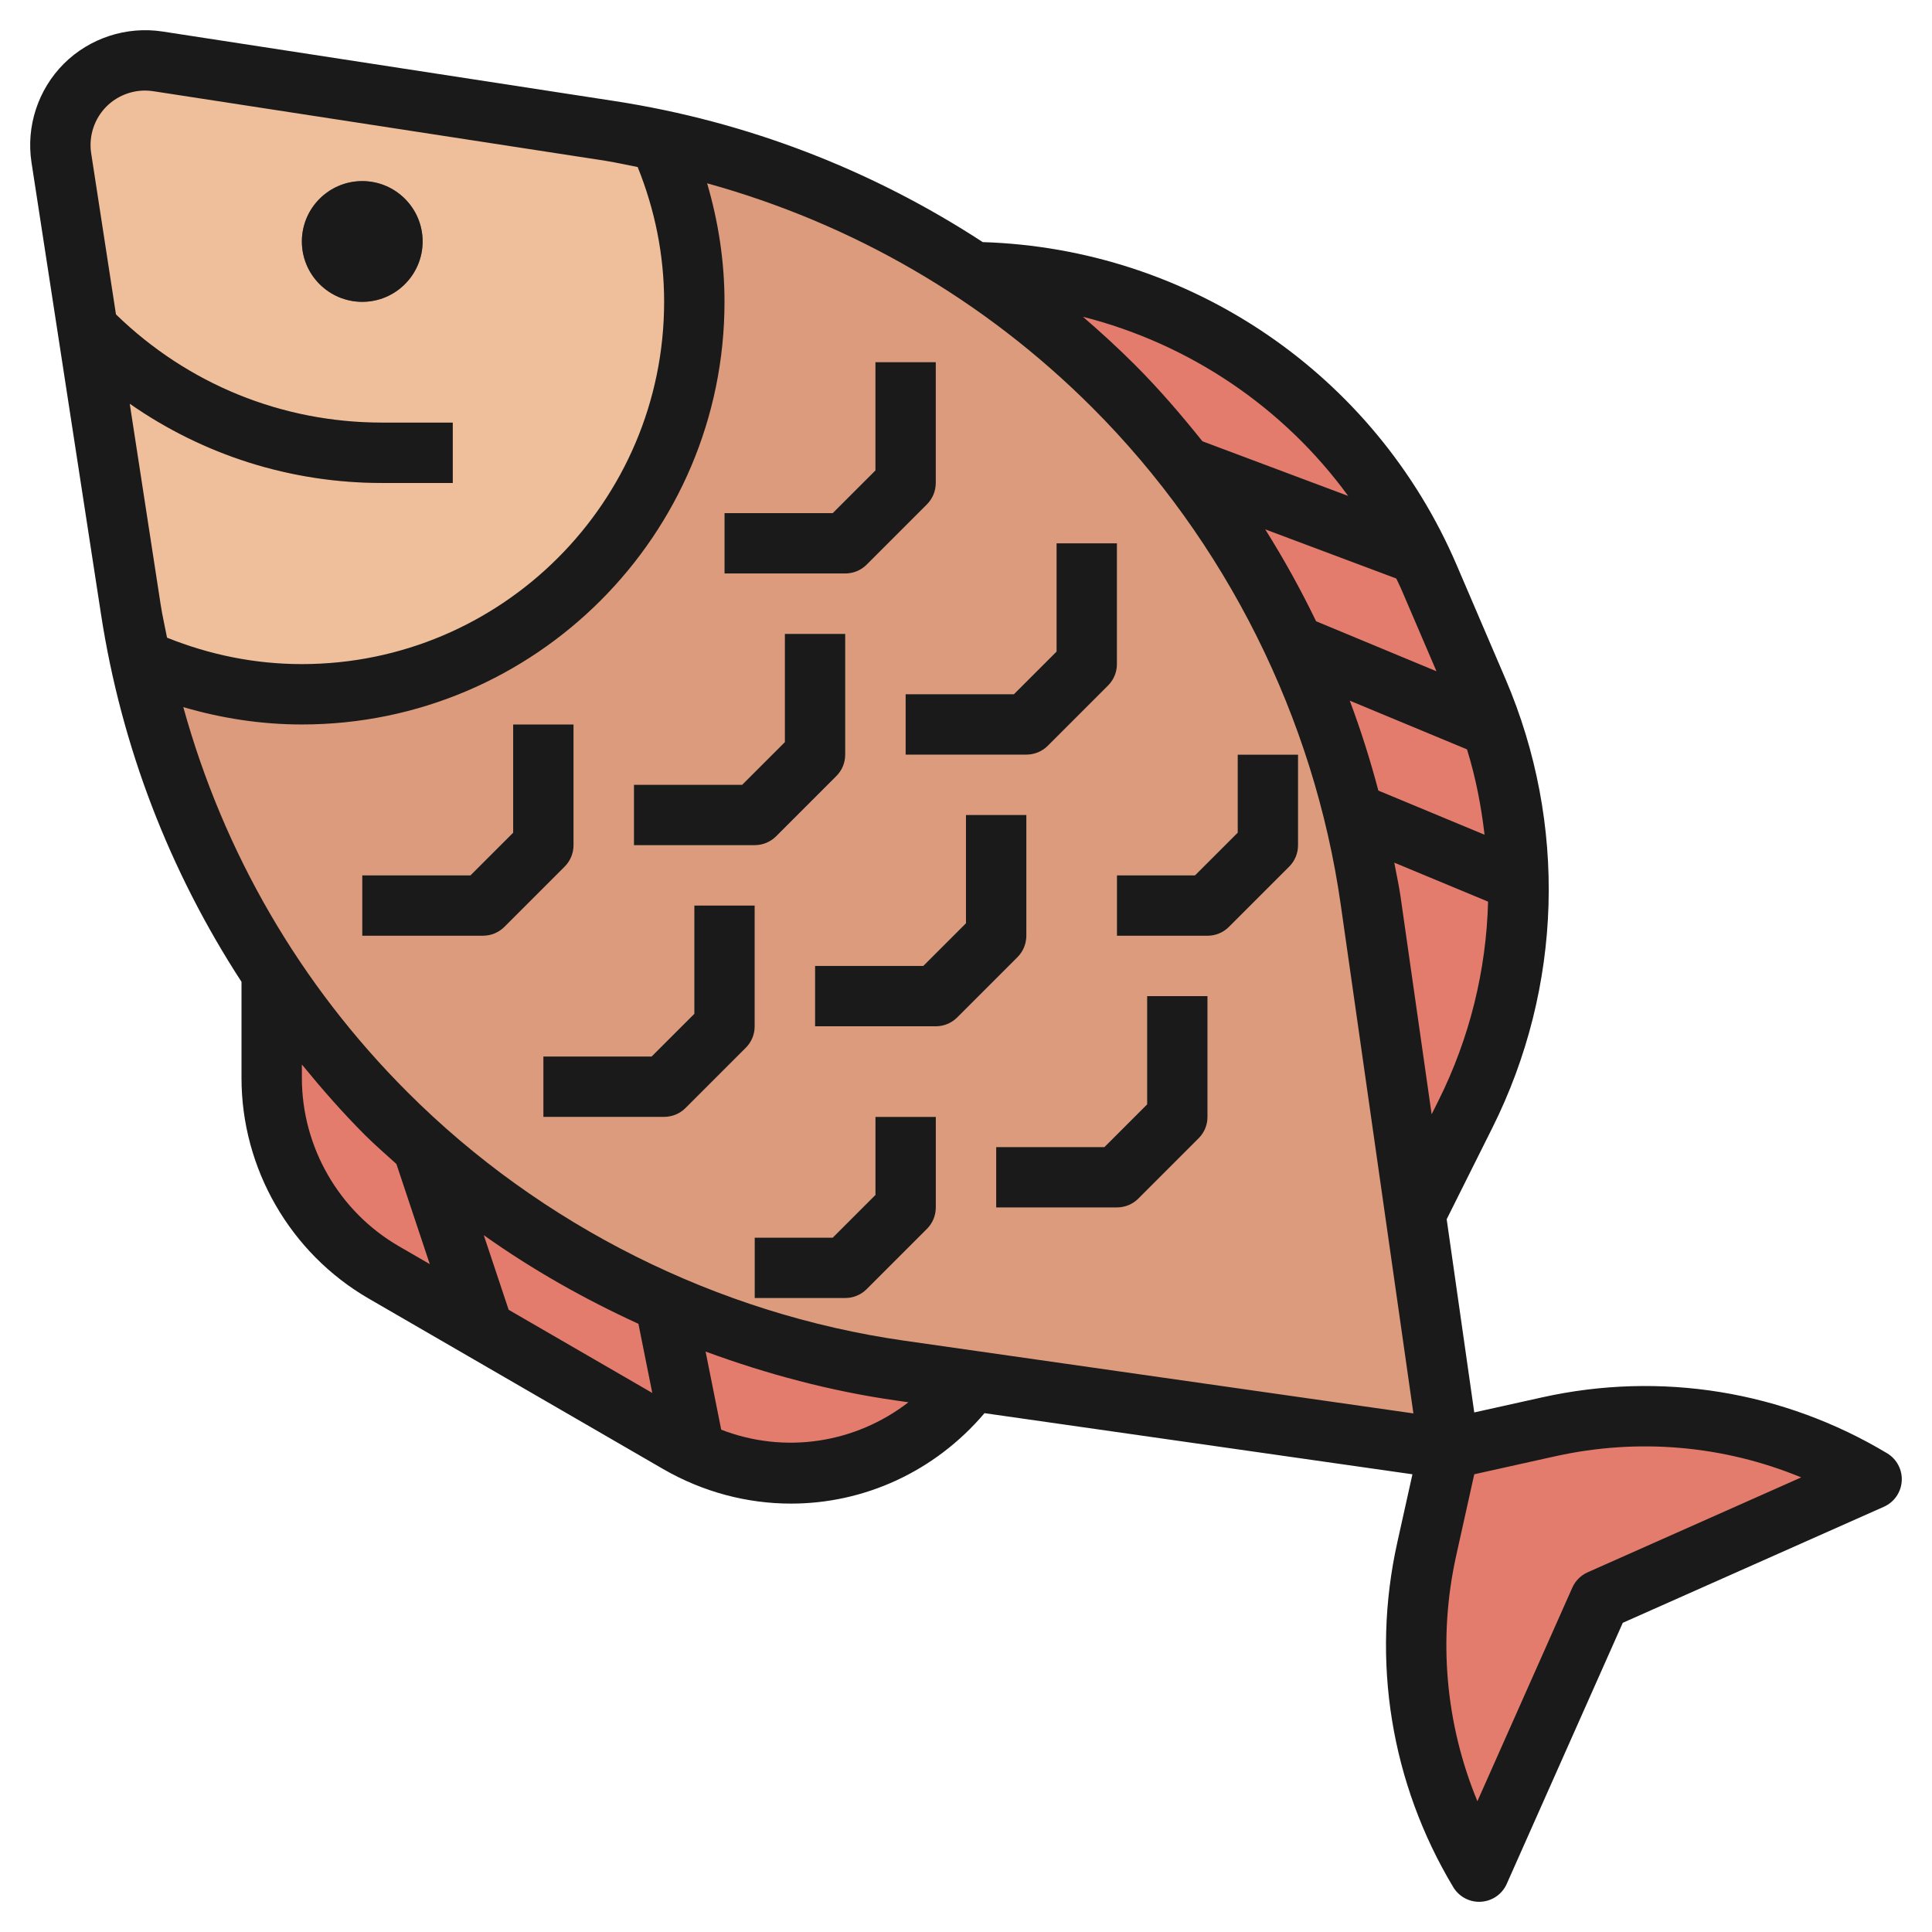<svg width="80" height="80" viewBox="0 0 80 80" fill="none" xmlns="http://www.w3.org/2000/svg">
<rect width="80" height="80" fill="#E6E6E6"/>
<g id="05_Homepage" clip-path="url(#clip0_460_39913)">
<rect width="1920" height="6674" transform="translate(-808 -1840)" fill="white"/>
<g id="Categories" clip-path="url(#clip1_460_39913)">
<g id="BG">
<g id="BG_2" filter="url(#filter0_d_460_39913)">
<rect x="-808" y="-201" width="1920" height="488" fill="url(#paint0_linear_460_39913)"/>
</g>
</g>
<g id="Categories_2">
<rect x="-59.5" y="-31.5" width="199" height="209" rx="5.5" fill="white"/>
<rect x="-59.5" y="-31.5" width="199" height="209" rx="5.5" stroke="#EDEDED"/>
<g id="fish 1">
<g id="Group">
<path id="Vector" d="M46.116 15.996C51.87 21.75 55.602 29.215 56.753 37.27L60 60L37.27 56.752C29.215 55.601 21.75 51.869 15.996 46.115C10.34 40.459 6.635 33.146 5.418 25.241L2.541 6.535C2.371 5.432 2.737 4.315 3.526 3.526C4.315 2.737 5.432 2.371 6.535 2.541L25.242 5.419C33.147 6.635 40.46 10.34 46.116 15.996Z" fill="#DB9B7C"/>
<path id="Vector_2" d="M5.795 27.306C5.65 26.622 5.525 25.935 5.418 25.241L2.541 6.535C2.371 5.432 2.737 4.315 3.526 3.526C4.315 2.737 5.432 2.371 6.535 2.541L25.242 5.419C25.935 5.525 26.623 5.651 27.307 5.796C28.233 7.84 28.75 10.11 28.75 12.5C28.75 21.475 21.475 28.75 12.5 28.75C10.108 28.75 7.838 28.234 5.795 27.306Z" fill="#EFBE9A"/>
<path id="Vector_3" d="M40.27 57.181L37.27 56.752C29.215 55.601 21.75 51.869 15.996 46.115C14.215 44.335 12.627 42.389 11.25 40.312V44.636C11.25 47.956 13.019 51.025 15.893 52.689L28.074 59.741C32.056 62.045 37.125 61.094 40 57.5L40.27 57.181Z" fill="#E47C6E"/>
<path id="Vector_4" d="M58.75 50L60.675 46.15C63.417 40.664 63.606 34.249 61.19 28.61L59.166 23.887C55.921 16.317 48.53 11.375 40.312 11.252L40.314 11.25C42.39 12.627 44.335 14.215 46.116 15.996C51.87 21.75 55.602 29.215 56.754 37.27L58.575 50.025L58.75 50Z" fill="#E47C6E"/>
<path id="Vector_5" d="M77.499 61.25C73.487 58.842 68.703 58.066 64.134 59.081L59.999 60L59.081 64.135C58.066 68.704 58.842 73.487 61.249 77.5L66.249 66.25L77.499 61.25Z" fill="#E47C6E"/>
<g id="Group_2">
<path id="Vector_6" d="M15 12.498C13.621 12.498 12.5 11.377 12.5 9.999C12.5 8.62 13.621 7.499 15 7.499C16.379 7.499 17.5 8.62 17.5 9.999C17.499 11.377 16.378 12.498 15 12.498Z" fill="#606060"/>
</g>
<path id="Vector_7" d="M4.63 12.863L3.313 11.559L3.936 15.605C7.248 18.441 11.412 20 15.821 20H18.748V17.5H15.821C11.594 17.5 7.621 15.854 4.63 12.863Z" fill="#DB9B7C"/>
<g id="Group_3">
<path id="Vector_8" d="M35 23.749H30V21.249H34.481L36.25 19.481V15H38.75V20C38.75 20.332 38.619 20.65 38.385 20.885L35.885 23.385C35.65 23.617 35.331 23.749 35 23.749Z" fill="#EFBE9A"/>
</g>
<g id="Group_4">
<path id="Vector_9" d="M20 38.749H15V36.249H19.481L21.25 34.481V30H23.75V35C23.75 35.333 23.619 35.65 23.385 35.885L20.885 38.385C20.65 38.617 20.331 38.749 20 38.749Z" fill="#EFBE9A"/>
</g>
<g id="Group_5">
<path id="Vector_10" d="M31.25 34.999H26.25V32.499H30.731L32.5 30.731V26.25H35V31.25C35 31.582 34.869 31.9 34.635 32.135L32.135 34.635C31.9 34.867 31.581 34.999 31.25 34.999Z" fill="#EFBE9A"/>
</g>
<g id="Group_6">
<path id="Vector_11" d="M42.5 31.249H37.5V28.749H41.981L43.75 26.981V22.5H46.25V27.5C46.25 27.832 46.119 28.15 45.885 28.385L43.385 30.885C43.15 31.117 42.831 31.249 42.5 31.249Z" fill="#EFBE9A"/>
</g>
<g id="Group_7">
<path id="Vector_12" d="M27.5 46.249H22.5V43.749H26.981L28.75 41.981V37.5H31.25V42.5C31.25 42.833 31.119 43.15 30.885 43.385L28.385 45.885C28.15 46.117 27.831 46.249 27.5 46.249Z" fill="#EFBE9A"/>
</g>
<g id="Group_8">
<path id="Vector_13" d="M38.75 42.499H33.75V39.999H38.231L40 38.231V33.75H42.5V38.75C42.5 39.083 42.369 39.4 42.135 39.635L39.635 42.135C39.4 42.367 39.081 42.499 38.75 42.499Z" fill="#EFBE9A"/>
</g>
<g id="Group_9">
<path id="Vector_14" d="M50 38.749H46.25V36.249H49.483L51.25 34.481V31.25H53.75L53.751 35C53.751 35.331 53.62 35.65 53.385 35.885L50.885 38.385C50.65 38.617 50.331 38.749 50 38.749Z" fill="#EFBE9A"/>
</g>
<g id="Group_10">
<path id="Vector_15" d="M35 53.749H31.25V51.249H34.483L36.25 49.481V46.25H38.75L38.751 50C38.751 50.331 38.62 50.65 38.385 50.885L35.885 53.385C35.65 53.617 35.331 53.749 35 53.749Z" fill="#EFBE9A"/>
</g>
<g id="Group_11">
<path id="Vector_16" d="M46.25 49.999H41.25V47.499H45.731L47.5 45.731V41.25H50V46.25C50 46.583 49.869 46.9 49.635 47.135L47.135 49.635C46.9 49.867 46.581 49.999 46.25 49.999Z" fill="#EFBE9A"/>
</g>
<g id="Group_12">
<path id="Vector_17" d="M59.166 23.889C58.778 22.981 58.326 22.115 57.824 21.286L47.384 17.371C48.477 18.58 49.494 19.848 50.416 21.179L59.459 24.57L59.166 23.889Z" fill="#C66B60"/>
<path id="Vector_18" d="M54.33 28.364L62.189 31.629C61.925 30.606 61.612 29.594 61.191 28.61L61.137 28.484L52.732 24.991C53.314 26.091 53.859 27.211 54.33 28.364Z" fill="#C66B60"/>
<path id="Vector_19" d="M56.363 35.15L62.834 37.839C62.878 36.932 62.877 36.024 62.803 35.119L55.624 32.136C55.911 33.127 56.157 34.132 56.363 35.15Z" fill="#C66B60"/>
<path id="Vector_20" d="M30.148 60.617L28.934 54.547C27.987 54.177 27.054 53.771 26.141 53.326L27.338 59.312L28.074 59.739C28.738 60.125 29.436 60.411 30.148 60.617Z" fill="#C66B60"/>
<path id="Vector_21" d="M15.572 45.67L18.395 54.136L21.66 56.026L19.33 49.036C18.172 48.124 17.047 47.166 15.997 46.115C15.851 45.97 15.715 45.817 15.572 45.67Z" fill="#C66B60"/>
</g>
<g id="Group_13">
<path id="Vector_22" d="M78.142 60.177C73.837 57.595 68.767 56.772 63.864 57.86L61.046 58.486L59.904 50.486L61.792 46.707C64.706 40.881 64.905 34.105 62.34 28.116L60.316 23.394C56.919 15.472 49.266 10.294 40.694 10.025C36.11 7.036 30.95 5.031 25.432 4.182L6.724 1.304C5.237 1.077 3.709 1.575 2.641 2.641C1.575 3.709 1.075 5.235 1.304 6.724L4.182 25.431C5.029 30.935 7.025 36.08 10 40.655V44.636C10 48.389 12.017 51.889 15.265 53.77L27.446 60.822C29.121 61.792 30.951 62.261 32.757 62.261C35.762 62.261 38.696 60.955 40.766 58.516L58.486 61.047L57.86 63.865C56.771 68.767 57.593 73.839 60.177 78.144C60.404 78.52 60.811 78.75 61.248 78.75C61.275 78.75 61.3 78.749 61.325 78.747C61.791 78.719 62.202 78.434 62.391 78.007L67.196 67.197L78.007 62.392C78.433 62.204 78.719 61.792 78.747 61.326C78.776 60.86 78.541 60.416 78.142 60.177ZM37.446 55.515C29.71 54.41 22.406 50.757 16.88 45.231C12.403 40.755 9.256 35.296 7.59 29.28C9.175 29.744 10.815 29.999 12.5 29.999C22.148 29.999 30 22.149 30 12.499C30 10.815 29.745 9.175 29.28 7.59C35.296 9.256 40.755 12.404 45.231 16.88C50.757 22.406 54.41 29.71 55.515 37.446L58.526 58.526L37.446 55.515ZM27.01 57.679L21.061 54.235L20.031 51.145C22.042 52.575 24.195 53.79 26.437 54.817L27.01 57.679ZM58.017 24.38L59.482 27.797L54.497 25.726C53.866 24.419 53.162 23.149 52.39 21.919L57.816 23.954C57.881 24.096 57.955 24.234 58.017 24.38ZM55.891 29.012L60.745 31.029C61.105 32.189 61.334 33.374 61.472 34.565L57.075 32.737C56.741 31.476 56.349 30.234 55.891 29.012ZM59.556 45.59L59.281 46.139L57.989 37.092C57.922 36.631 57.817 36.177 57.735 35.72L61.618 37.334C61.545 40.169 60.858 42.986 59.556 45.59ZM55.826 20.537L49.791 18.274C48.912 17.176 47.996 16.109 47 15.112C46.303 14.416 45.581 13.754 44.842 13.117C49.25 14.239 53.14 16.855 55.826 20.537ZM4.409 4.409C4.834 3.985 5.412 3.75 6.005 3.75C6.117 3.75 6.231 3.759 6.344 3.776L25.051 6.655C25.507 6.725 25.952 6.831 26.405 6.917C27.119 8.69 27.5 10.56 27.5 12.499C27.5 20.77 20.771 27.499 12.5 27.499C10.561 27.499 8.69 27.117 6.917 26.405C6.831 25.954 6.725 25.509 6.655 25.051L5.372 16.716C8.419 18.842 12.028 19.999 15.821 19.999H18.748V17.499H15.821C11.671 17.499 7.771 15.905 4.802 13.019L3.775 6.344C3.667 5.637 3.904 4.915 4.409 4.409ZM12.5 44.635V44.079C13.323 45.085 14.181 46.067 15.112 46.999C15.531 47.417 15.98 47.801 16.416 48.2L17.797 52.345L16.518 51.604C14.039 50.17 12.5 47.5 12.5 44.635ZM29.863 59.2L29.216 55.965C31.762 56.902 34.397 57.605 37.092 57.99L37.616 58.065C35.411 59.767 32.496 60.217 29.863 59.2ZM65.741 65.106C65.457 65.232 65.232 65.457 65.106 65.741L61.176 74.584C59.851 71.379 59.536 67.844 60.3 64.405L61.046 61.046L64.405 60.3C67.846 59.537 71.377 59.852 74.584 61.176L65.741 65.106Z" fill="#1A1A1A"/>
<path id="Vector_23" d="M15 12.498C16.379 12.498 17.5 11.377 17.5 9.999C17.5 8.62 16.379 7.499 15 7.499C13.621 7.499 12.5 8.62 12.5 9.999C12.5 11.377 13.62 12.498 15 12.498Z" fill="#1A1A1A"/>
<path id="Vector_24" d="M35.884 23.384L38.384 20.884C38.619 20.648 38.749 20.331 38.749 19.998V14.998H36.249V19.48L34.481 21.247H30V23.747H35C35.331 23.748 35.649 23.617 35.884 23.384Z" fill="#1A1A1A"/>
<path id="Vector_25" d="M23.749 34.998V29.998H21.249V34.48L19.481 36.247H15V38.747H20C20.332 38.747 20.65 38.616 20.885 38.382L23.385 35.882C23.617 35.648 23.749 35.331 23.749 34.998Z" fill="#1A1A1A"/>
<path id="Vector_26" d="M34.634 32.133C34.869 31.898 34.999 31.581 34.999 31.248V26.248H32.499V30.73L30.731 32.497H26.25V34.997H31.25C31.582 34.997 31.9 34.866 32.135 34.632L34.634 32.133Z" fill="#1A1A1A"/>
<path id="Vector_27" d="M37.5 31.248H42.5C42.833 31.248 43.15 31.117 43.385 30.884L45.885 28.384C46.12 28.148 46.25 27.831 46.25 27.498V22.498H43.75V26.98L41.983 28.747H37.5V31.248Z" fill="#1A1A1A"/>
<path id="Vector_28" d="M28.749 41.981L26.981 43.748H22.5V46.248H27.5C27.832 46.248 28.15 46.117 28.385 45.883L30.885 43.383C31.12 43.148 31.25 42.831 31.25 42.498V37.498H28.75V41.981H28.749Z" fill="#1A1A1A"/>
<path id="Vector_29" d="M42.499 38.748V33.748H39.999V38.23L38.231 39.997H33.75V42.497H38.75C39.083 42.497 39.4 42.366 39.635 42.132L42.135 39.632C42.367 39.398 42.499 39.081 42.499 38.748Z" fill="#1A1A1A"/>
<path id="Vector_30" d="M51.249 34.481L49.481 36.248H46.25V38.748H50C50.333 38.748 50.65 38.617 50.885 38.383L53.385 35.883C53.62 35.648 53.75 35.331 53.75 34.998V31.248H51.25V34.481H51.249Z" fill="#1A1A1A"/>
<path id="Vector_31" d="M36.249 49.481L34.481 51.249H31.25V53.749H35C35.333 53.749 35.65 53.617 35.885 53.384L38.385 50.884C38.62 50.649 38.75 50.331 38.75 49.999V46.249H36.25V49.481H36.249Z" fill="#1A1A1A"/>
<path id="Vector_32" d="M47.499 45.731L45.731 47.498H41.25V49.998H46.25C46.583 49.998 46.9 49.867 47.135 49.633L49.635 47.133C49.87 46.898 50 46.581 50 46.248V41.248H47.5V45.731H47.499Z" fill="#1A1A1A"/>
</g>
</g>
</g>
</g>
</g>
<g id="05_Homepage_2" clip-path="url(#clip2_460_39913)">
<rect width="1920" height="6674" transform="translate(-808 -1840)" fill="white"/>
<g id="Categories_3" clip-path="url(#clip3_460_39913)">
<g id="BG_3">
<g id="BG_4" filter="url(#filter1_d_460_39913)">
<rect x="-808" y="-201" width="1920" height="488" fill="url(#paint1_linear_460_39913)"/>
</g>
</g>
<g id="Categories_4">
<rect x="-59.5" y="-31.5" width="199" height="209" rx="5.5" fill="white"/>
<rect x="-59.5" y="-31.5" width="199" height="209" rx="5.5" stroke="#EDEDED"/>
<g id="fish 1_2">
<g id="Group_14">
<path id="Vector_33" d="M46.116 15.996C51.87 21.75 55.602 29.215 56.753 37.27L60 60L37.27 56.752C29.215 55.601 21.75 51.869 15.996 46.115C10.34 40.459 6.635 33.146 5.418 25.241L2.541 6.535C2.371 5.432 2.737 4.315 3.526 3.526C4.315 2.737 5.432 2.371 6.535 2.541L25.242 5.419C33.147 6.635 40.46 10.34 46.116 15.996Z" fill="#DB9B7C"/>
<path id="Vector_34" d="M5.795 27.306C5.65 26.622 5.525 25.935 5.418 25.241L2.541 6.535C2.371 5.432 2.737 4.315 3.526 3.526C4.315 2.737 5.432 2.371 6.535 2.541L25.242 5.419C25.935 5.525 26.623 5.651 27.307 5.796C28.233 7.84 28.75 10.11 28.75 12.5C28.75 21.475 21.475 28.75 12.5 28.75C10.108 28.75 7.838 28.234 5.795 27.306Z" fill="#EFBE9A"/>
<path id="Vector_35" d="M40.27 57.181L37.27 56.752C29.215 55.601 21.75 51.869 15.996 46.115C14.215 44.335 12.627 42.389 11.25 40.312V44.636C11.25 47.956 13.019 51.025 15.893 52.689L28.074 59.741C32.056 62.045 37.125 61.094 40 57.5L40.27 57.181Z" fill="#E47C6E"/>
<path id="Vector_36" d="M58.75 50L60.675 46.15C63.417 40.664 63.606 34.249 61.19 28.61L59.166 23.887C55.921 16.317 48.53 11.375 40.312 11.252L40.314 11.25C42.39 12.627 44.335 14.215 46.116 15.996C51.87 21.75 55.602 29.215 56.754 37.27L58.575 50.025L58.75 50Z" fill="#E47C6E"/>
<path id="Vector_37" d="M77.499 61.25C73.487 58.842 68.703 58.066 64.134 59.081L59.999 60L59.081 64.135C58.066 68.704 58.842 73.487 61.249 77.5L66.249 66.25L77.499 61.25Z" fill="#E47C6E"/>
<g id="Group_15">
<path id="Vector_38" d="M15 12.498C13.621 12.498 12.5 11.377 12.5 9.999C12.5 8.62 13.621 7.499 15 7.499C16.379 7.499 17.5 8.62 17.5 9.999C17.499 11.377 16.378 12.498 15 12.498Z" fill="#606060"/>
</g>
<path id="Vector_39" d="M4.63 12.863L3.313 11.559L3.936 15.605C7.248 18.441 11.412 20 15.821 20H18.748V17.5H15.821C11.594 17.5 7.621 15.854 4.63 12.863Z" fill="#DB9B7C"/>
<g id="Group_16">
<path id="Vector_40" d="M35 23.749H30V21.249H34.481L36.25 19.481V15H38.75V20C38.75 20.332 38.619 20.65 38.385 20.885L35.885 23.385C35.65 23.617 35.331 23.749 35 23.749Z" fill="#EFBE9A"/>
</g>
<g id="Group_17">
<path id="Vector_41" d="M20 38.749H15V36.249H19.481L21.25 34.481V30H23.75V35C23.75 35.333 23.619 35.65 23.385 35.885L20.885 38.385C20.65 38.617 20.331 38.749 20 38.749Z" fill="#EFBE9A"/>
</g>
<g id="Group_18">
<path id="Vector_42" d="M31.25 34.999H26.25V32.499H30.731L32.5 30.731V26.25H35V31.25C35 31.582 34.869 31.9 34.635 32.135L32.135 34.635C31.9 34.867 31.581 34.999 31.25 34.999Z" fill="#EFBE9A"/>
</g>
<g id="Group_19">
<path id="Vector_43" d="M42.5 31.249H37.5V28.749H41.981L43.75 26.981V22.5H46.25V27.5C46.25 27.832 46.119 28.15 45.885 28.385L43.385 30.885C43.15 31.117 42.831 31.249 42.5 31.249Z" fill="#EFBE9A"/>
</g>
<g id="Group_20">
<path id="Vector_44" d="M27.5 46.249H22.5V43.749H26.981L28.75 41.981V37.5H31.25V42.5C31.25 42.833 31.119 43.15 30.885 43.385L28.385 45.885C28.15 46.117 27.831 46.249 27.5 46.249Z" fill="#EFBE9A"/>
</g>
<g id="Group_21">
<path id="Vector_45" d="M38.75 42.499H33.75V39.999H38.231L40 38.231V33.75H42.5V38.75C42.5 39.083 42.369 39.4 42.135 39.635L39.635 42.135C39.4 42.367 39.081 42.499 38.75 42.499Z" fill="#EFBE9A"/>
</g>
<g id="Group_22">
<path id="Vector_46" d="M50 38.749H46.25V36.249H49.483L51.25 34.481V31.25H53.75L53.751 35C53.751 35.331 53.62 35.65 53.385 35.885L50.885 38.385C50.65 38.617 50.331 38.749 50 38.749Z" fill="#EFBE9A"/>
</g>
<g id="Group_23">
<path id="Vector_47" d="M35 53.749H31.25V51.249H34.483L36.25 49.481V46.25H38.75L38.751 50C38.751 50.331 38.62 50.65 38.385 50.885L35.885 53.385C35.65 53.617 35.331 53.749 35 53.749Z" fill="#EFBE9A"/>
</g>
<g id="Group_24">
<path id="Vector_48" d="M46.25 49.999H41.25V47.499H45.731L47.5 45.731V41.25H50V46.25C50 46.583 49.869 46.9 49.635 47.135L47.135 49.635C46.9 49.867 46.581 49.999 46.25 49.999Z" fill="#EFBE9A"/>
</g>
<g id="Group_25">
<path id="Vector_49" d="M59.166 23.889C58.778 22.981 58.326 22.115 57.824 21.286L47.384 17.371C48.477 18.58 49.494 19.848 50.416 21.179L59.459 24.57L59.166 23.889Z" fill="#C66B60"/>
<path id="Vector_50" d="M54.33 28.364L62.189 31.629C61.925 30.606 61.612 29.594 61.191 28.61L61.137 28.484L52.732 24.991C53.314 26.091 53.859 27.211 54.33 28.364Z" fill="#C66B60"/>
<path id="Vector_51" d="M56.363 35.15L62.834 37.839C62.878 36.932 62.877 36.024 62.803 35.119L55.624 32.136C55.911 33.127 56.157 34.132 56.363 35.15Z" fill="#C66B60"/>
<path id="Vector_52" d="M30.148 60.617L28.934 54.547C27.987 54.177 27.054 53.771 26.141 53.326L27.338 59.312L28.074 59.739C28.738 60.125 29.436 60.411 30.148 60.617Z" fill="#C66B60"/>
<path id="Vector_53" d="M15.572 45.67L18.395 54.136L21.66 56.026L19.33 49.036C18.172 48.124 17.047 47.166 15.997 46.115C15.851 45.97 15.715 45.817 15.572 45.67Z" fill="#C66B60"/>
</g>
<g id="Group_26">
<path id="Vector_54" d="M78.142 60.177C73.837 57.595 68.767 56.772 63.864 57.86L61.046 58.486L59.904 50.486L61.792 46.707C64.706 40.881 64.905 34.105 62.34 28.116L60.316 23.394C56.919 15.472 49.266 10.294 40.694 10.025C36.11 7.036 30.95 5.031 25.432 4.182L6.724 1.304C5.237 1.077 3.709 1.575 2.641 2.641C1.575 3.709 1.075 5.235 1.304 6.724L4.182 25.431C5.029 30.935 7.025 36.08 10 40.655V44.636C10 48.389 12.017 51.889 15.265 53.77L27.446 60.822C29.121 61.792 30.951 62.261 32.757 62.261C35.762 62.261 38.696 60.955 40.766 58.516L58.486 61.047L57.86 63.865C56.771 68.767 57.593 73.839 60.177 78.144C60.404 78.52 60.811 78.75 61.248 78.75C61.275 78.75 61.3 78.749 61.325 78.747C61.791 78.719 62.202 78.434 62.391 78.007L67.196 67.197L78.007 62.392C78.433 62.204 78.719 61.792 78.747 61.326C78.776 60.86 78.541 60.416 78.142 60.177ZM37.446 55.515C29.71 54.41 22.406 50.757 16.88 45.231C12.403 40.755 9.256 35.296 7.59 29.28C9.175 29.744 10.815 29.999 12.5 29.999C22.148 29.999 30 22.149 30 12.499C30 10.815 29.745 9.175 29.28 7.59C35.296 9.256 40.755 12.404 45.231 16.88C50.757 22.406 54.41 29.71 55.515 37.446L58.526 58.526L37.446 55.515ZM27.01 57.679L21.061 54.235L20.031 51.145C22.042 52.575 24.195 53.79 26.437 54.817L27.01 57.679ZM58.017 24.38L59.482 27.797L54.497 25.726C53.866 24.419 53.162 23.149 52.39 21.919L57.816 23.954C57.881 24.096 57.955 24.234 58.017 24.38ZM55.891 29.012L60.745 31.029C61.105 32.189 61.334 33.374 61.472 34.565L57.075 32.737C56.741 31.476 56.349 30.234 55.891 29.012ZM59.556 45.59L59.281 46.139L57.989 37.092C57.922 36.631 57.817 36.177 57.735 35.72L61.618 37.334C61.545 40.169 60.858 42.986 59.556 45.59ZM55.826 20.537L49.791 18.274C48.912 17.176 47.996 16.109 47 15.112C46.303 14.416 45.581 13.754 44.842 13.117C49.25 14.239 53.14 16.855 55.826 20.537ZM4.409 4.409C4.834 3.985 5.412 3.75 6.005 3.75C6.117 3.75 6.231 3.759 6.344 3.776L25.051 6.655C25.507 6.725 25.952 6.831 26.405 6.917C27.119 8.69 27.5 10.56 27.5 12.499C27.5 20.77 20.771 27.499 12.5 27.499C10.561 27.499 8.69 27.117 6.917 26.405C6.831 25.954 6.725 25.509 6.655 25.051L5.372 16.716C8.419 18.842 12.028 19.999 15.821 19.999H18.748V17.499H15.821C11.671 17.499 7.771 15.905 4.802 13.019L3.775 6.344C3.667 5.637 3.904 4.915 4.409 4.409ZM12.5 44.635V44.079C13.323 45.085 14.181 46.067 15.112 46.999C15.531 47.417 15.98 47.801 16.416 48.2L17.797 52.345L16.518 51.604C14.039 50.17 12.5 47.5 12.5 44.635ZM29.863 59.2L29.216 55.965C31.762 56.902 34.397 57.605 37.092 57.99L37.616 58.065C35.411 59.767 32.496 60.217 29.863 59.2ZM65.741 65.106C65.457 65.232 65.232 65.457 65.106 65.741L61.176 74.584C59.851 71.379 59.536 67.844 60.3 64.405L61.046 61.046L64.405 60.3C67.846 59.537 71.377 59.852 74.584 61.176L65.741 65.106Z" fill="#1A1A1A"/>
<path id="Vector_55" d="M15 12.498C16.379 12.498 17.5 11.377 17.5 9.999C17.5 8.62 16.379 7.499 15 7.499C13.621 7.499 12.5 8.62 12.5 9.999C12.5 11.377 13.62 12.498 15 12.498Z" fill="#1A1A1A"/>
<path id="Vector_56" d="M35.884 23.384L38.384 20.884C38.619 20.648 38.749 20.331 38.749 19.998V14.998H36.249V19.48L34.481 21.247H30V23.747H35C35.331 23.748 35.649 23.617 35.884 23.384Z" fill="#1A1A1A"/>
<path id="Vector_57" d="M23.749 34.998V29.998H21.249V34.48L19.481 36.247H15V38.747H20C20.332 38.747 20.65 38.616 20.885 38.382L23.385 35.882C23.617 35.648 23.749 35.331 23.749 34.998Z" fill="#1A1A1A"/>
<path id="Vector_58" d="M34.634 32.133C34.869 31.898 34.999 31.581 34.999 31.248V26.248H32.499V30.73L30.731 32.497H26.25V34.997H31.25C31.582 34.997 31.9 34.866 32.135 34.632L34.634 32.133Z" fill="#1A1A1A"/>
<path id="Vector_59" d="M37.5 31.248H42.5C42.833 31.248 43.15 31.117 43.385 30.884L45.885 28.384C46.12 28.148 46.25 27.831 46.25 27.498V22.498H43.75V26.98L41.983 28.747H37.5V31.248Z" fill="#1A1A1A"/>
<path id="Vector_60" d="M28.749 41.981L26.981 43.748H22.5V46.248H27.5C27.832 46.248 28.15 46.117 28.385 45.883L30.885 43.383C31.12 43.148 31.25 42.831 31.25 42.498V37.498H28.75V41.981H28.749Z" fill="#1A1A1A"/>
<path id="Vector_61" d="M42.499 38.748V33.748H39.999V38.23L38.231 39.997H33.75V42.497H38.75C39.083 42.497 39.4 42.366 39.635 42.132L42.135 39.632C42.367 39.398 42.499 39.081 42.499 38.748Z" fill="#1A1A1A"/>
<path id="Vector_62" d="M51.249 34.481L49.481 36.248H46.25V38.748H50C50.333 38.748 50.65 38.617 50.885 38.383L53.385 35.883C53.62 35.648 53.75 35.331 53.75 34.998V31.248H51.25V34.481H51.249Z" fill="#1A1A1A"/>
<path id="Vector_63" d="M36.249 49.481L34.481 51.249H31.25V53.749H35C35.333 53.749 35.65 53.617 35.885 53.384L38.385 50.884C38.62 50.649 38.75 50.331 38.75 49.999V46.249H36.25V49.481H36.249Z" fill="#1A1A1A"/>
<path id="Vector_64" d="M47.499 45.731L45.731 47.498H41.25V49.998H46.25C46.583 49.998 46.9 49.867 47.135 49.633L49.635 47.133C49.87 46.898 50 46.581 50 46.248V41.248H47.5V45.731H47.499Z" fill="#1A1A1A"/>
</g>
</g>
</g>
</g>
</g>
</g>
</g>
<defs>
<filter id="filter0_d_460_39913" x="-808" y="-201" width="1920" height="489" filterUnits="userSpaceOnUse" color-interpolation-filters="sRGB">
<feFlood flood-opacity="0" result="BackgroundImageFix"/>
<feColorMatrix in="SourceAlpha" type="matrix" values="0 0 0 0 0 0 0 0 0 0 0 0 0 0 0 0 0 0 127 0" result="hardAlpha"/>
<feOffset dy="1"/>
<feColorMatrix type="matrix" values="0 0 0 0 0.9 0 0 0 0 0.9 0 0 0 0 0.9 0 0 0 1 0"/>
<feBlend mode="normal" in2="BackgroundImageFix" result="effect1_dropShadow_460_39913"/>
<feBlend mode="normal" in="SourceGraphic" in2="effect1_dropShadow_460_39913" result="shape"/>
</filter>
<filter id="filter1_d_460_39913" x="-808" y="-201" width="1920" height="489" filterUnits="userSpaceOnUse" color-interpolation-filters="sRGB">
<feFlood flood-opacity="0" result="BackgroundImageFix"/>
<feColorMatrix in="SourceAlpha" type="matrix" values="0 0 0 0 0 0 0 0 0 0 0 0 0 0 0 0 0 0 127 0" result="hardAlpha"/>
<feOffset dy="1"/>
<feColorMatrix type="matrix" values="0 0 0 0 0.9 0 0 0 0 0.9 0 0 0 0 0.9 0 0 0 1 0"/>
<feBlend mode="normal" in2="BackgroundImageFix" result="effect1_dropShadow_460_39913"/>
<feBlend mode="normal" in="SourceGraphic" in2="effect1_dropShadow_460_39913" result="shape"/>
</filter>
<linearGradient id="paint0_linear_460_39913" x1="152" y1="-201" x2="152" y2="287" gradientUnits="userSpaceOnUse">
<stop offset="0.2" stop-color="#F2F5F3"/>
<stop offset="1" stop-color="white"/>
</linearGradient>
<linearGradient id="paint1_linear_460_39913" x1="152" y1="-201" x2="152" y2="287" gradientUnits="userSpaceOnUse">
<stop offset="0.2" stop-color="#F2F5F3"/>
<stop offset="1" stop-color="white"/>
</linearGradient>
<clipPath id="clip0_460_39913">
<rect width="1920" height="6674" fill="white" transform="translate(-808 -1840)"/>
</clipPath>
<clipPath id="clip1_460_39913">
<rect width="1920" height="459" fill="white" transform="translate(-808 -201)"/>
</clipPath>
<clipPath id="clip2_460_39913">
<rect width="1920" height="6674" fill="white" transform="translate(-808 -1840)"/>
</clipPath>
<clipPath id="clip3_460_39913">
<rect width="1920" height="459" fill="white" transform="translate(-808 -201)"/>
</clipPath>
</defs>
</svg>

